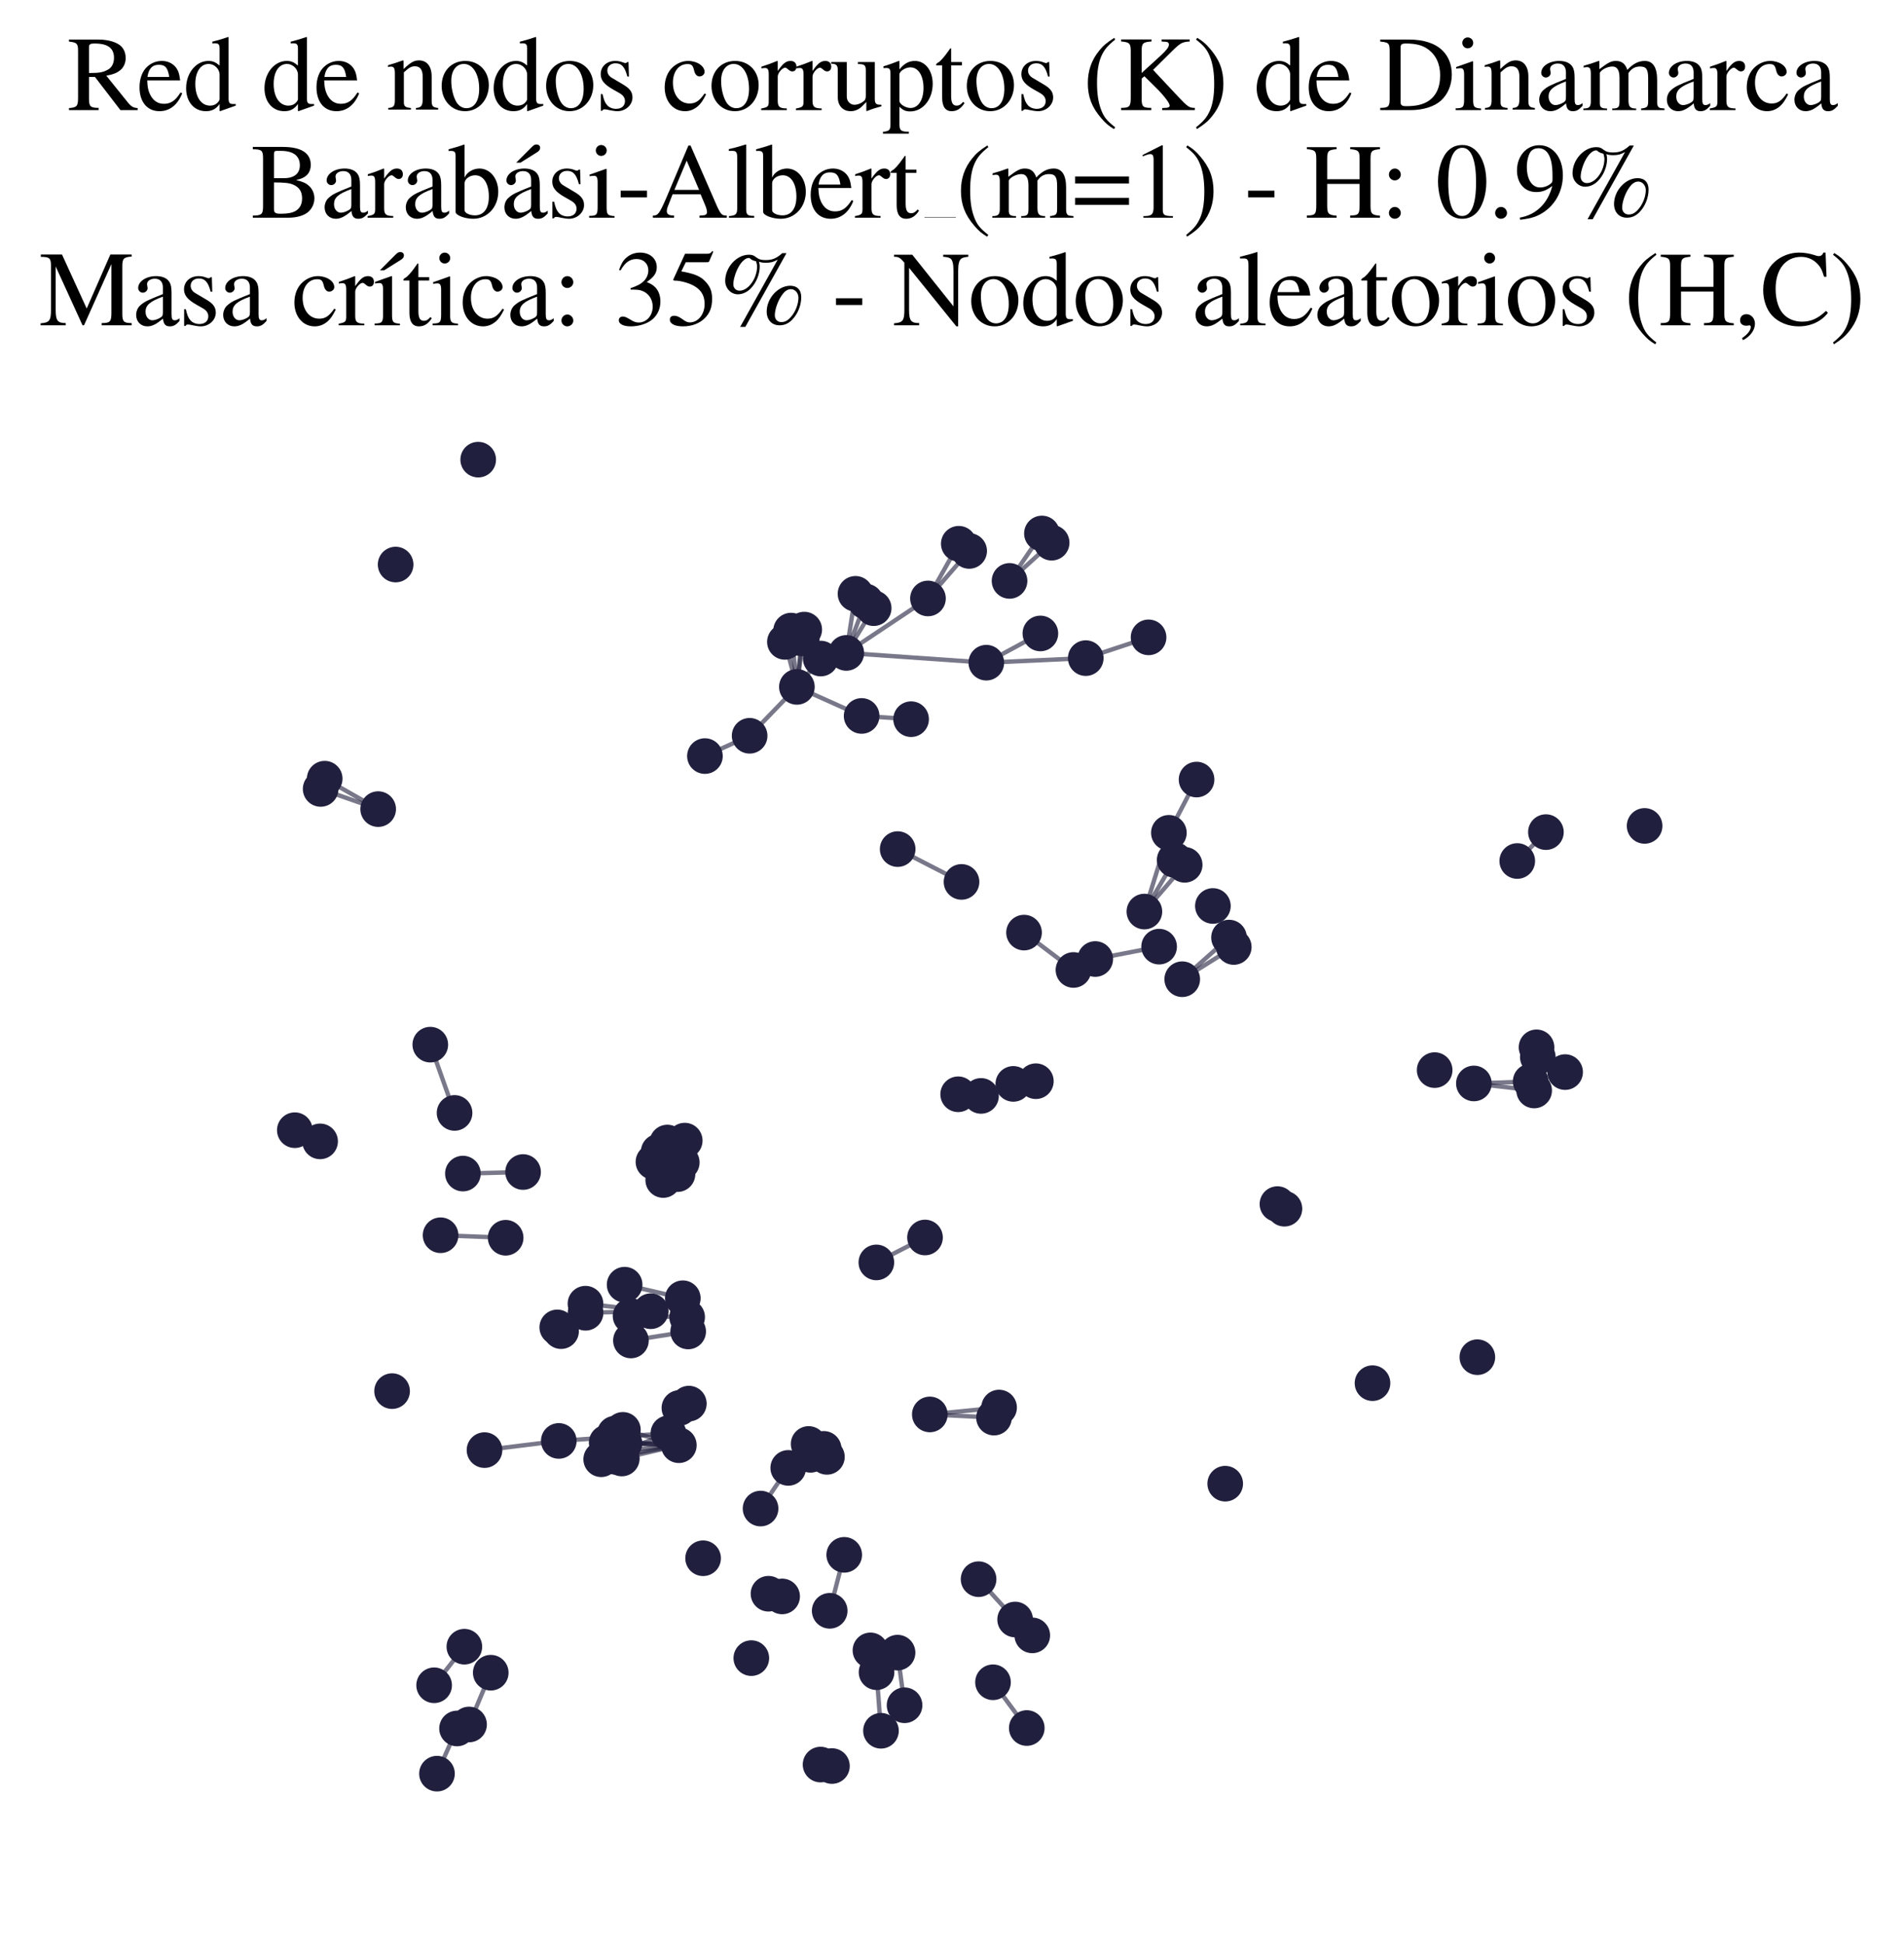 <?xml version="1.0" encoding="utf-8" standalone="no"?>
<!DOCTYPE svg PUBLIC "-//W3C//DTD SVG 1.1//EN"
  "http://www.w3.org/Graphics/SVG/1.1/DTD/svg11.dtd">
<svg xmlns:xlink="http://www.w3.org/1999/xlink" width="174.312pt" height="177.988pt" viewBox="0 0 174.312 177.988" xmlns="http://www.w3.org/2000/svg" version="1.1">
 <defs>
  <style type="text/css">*{stroke-linejoin: round; stroke-linecap: butt}</style>
 </defs>
 <g id="figure_1">
  <g id="patch_1">
   <path d="M 0 177.988 
L 174.312 177.988 
L 174.312 -0 
L 0 -0 
z
" style="fill: #ffffff"/>
  </g>
  <g id="axes_1">
   <g id="LineCollection_1">
    <path d="M 140.453 99.853 
L 134.934 99.209 
" clip-path="url(#p99749896ee)" style="fill: none; stroke: #201f3d; stroke-opacity: 0.6; stroke-width: 0.4"/>
    <path d="M 82.171 151.328 
L 82.813 156.147 
" clip-path="url(#p99749896ee)" style="fill: none; stroke: #201f3d; stroke-opacity: 0.6; stroke-width: 0.4"/>
    <path d="M 72.424 57.742 
L 72.956 62.897 
" clip-path="url(#p99749896ee)" style="fill: none; stroke: #201f3d; stroke-opacity: 0.6; stroke-width: 0.4"/>
    <path d="M 91.467 128.885 
L 85.125 129.516 
" clip-path="url(#p99749896ee)" style="fill: none; stroke: #201f3d; stroke-opacity: 0.6; stroke-width: 0.4"/>
    <path d="M 57.762 122.745 
L 63.002 121.919 
" clip-path="url(#p99749896ee)" style="fill: none; stroke: #201f3d; stroke-opacity: 0.6; stroke-width: 0.4"/>
    <path d="M 92.424 53.192 
L 96.279 49.694 
" clip-path="url(#p99749896ee)" style="fill: none; stroke: #201f3d; stroke-opacity: 0.6; stroke-width: 0.4"/>
    <path d="M 92.424 53.192 
L 95.389 48.849 
" clip-path="url(#p99749896ee)" style="fill: none; stroke: #201f3d; stroke-opacity: 0.6; stroke-width: 0.4"/>
    <path d="M 55.041 133.62 
L 61.192 131.241 
" clip-path="url(#p99749896ee)" style="fill: none; stroke: #201f3d; stroke-opacity: 0.6; stroke-width: 0.4"/>
    <path d="M 90.91 154.042 
L 94.002 158.232 
" clip-path="url(#p99749896ee)" style="fill: none; stroke: #201f3d; stroke-opacity: 0.6; stroke-width: 0.4"/>
    <path d="M 79.258 55.082 
L 77.478 59.787 
" clip-path="url(#p99749896ee)" style="fill: none; stroke: #201f3d; stroke-opacity: 0.6; stroke-width: 0.4"/>
    <path d="M 80.653 158.482 
L 80.249 153.12 
" clip-path="url(#p99749896ee)" style="fill: none; stroke: #201f3d; stroke-opacity: 0.6; stroke-width: 0.4"/>
    <path d="M 39.745 154.317 
L 42.512 150.784 
" clip-path="url(#p99749896ee)" style="fill: none; stroke: #201f3d; stroke-opacity: 0.6; stroke-width: 0.4"/>
    <path d="M 104.769 83.47 
L 107.012 76.259 
" clip-path="url(#p99749896ee)" style="fill: none; stroke: #201f3d; stroke-opacity: 0.6; stroke-width: 0.4"/>
    <path d="M 104.769 83.47 
L 107.542 78.743 
" clip-path="url(#p99749896ee)" style="fill: none; stroke: #201f3d; stroke-opacity: 0.6; stroke-width: 0.4"/>
    <path d="M 104.769 83.47 
L 108.457 79.19 
" clip-path="url(#p99749896ee)" style="fill: none; stroke: #201f3d; stroke-opacity: 0.6; stroke-width: 0.4"/>
    <path d="M 47.887 107.32 
L 42.379 107.461 
" clip-path="url(#p99749896ee)" style="fill: none; stroke: #201f3d; stroke-opacity: 0.6; stroke-width: 0.4"/>
    <path d="M 62.149 132.335 
L 56.927 133.551 
" clip-path="url(#p99749896ee)" style="fill: none; stroke: #201f3d; stroke-opacity: 0.6; stroke-width: 0.4"/>
    <path d="M 62.149 132.335 
L 55.543 132.091 
" clip-path="url(#p99749896ee)" style="fill: none; stroke: #201f3d; stroke-opacity: 0.6; stroke-width: 0.4"/>
    <path d="M 62.149 132.335 
L 57.169 132.154 
" clip-path="url(#p99749896ee)" style="fill: none; stroke: #201f3d; stroke-opacity: 0.6; stroke-width: 0.4"/>
    <path d="M 62.149 132.335 
L 57.026 130.929 
" clip-path="url(#p99749896ee)" style="fill: none; stroke: #201f3d; stroke-opacity: 0.6; stroke-width: 0.4"/>
    <path d="M 62.149 132.335 
L 56.345 133.398 
" clip-path="url(#p99749896ee)" style="fill: none; stroke: #201f3d; stroke-opacity: 0.6; stroke-width: 0.4"/>
    <path d="M 62.149 132.335 
L 56.332 131.992 
" clip-path="url(#p99749896ee)" style="fill: none; stroke: #201f3d; stroke-opacity: 0.6; stroke-width: 0.4"/>
    <path d="M 62.149 132.335 
L 55.876 132.954 
" clip-path="url(#p99749896ee)" style="fill: none; stroke: #201f3d; stroke-opacity: 0.6; stroke-width: 0.4"/>
    <path d="M 72.956 62.897 
L 73.628 57.65 
" clip-path="url(#p99749896ee)" style="fill: none; stroke: #201f3d; stroke-opacity: 0.6; stroke-width: 0.4"/>
    <path d="M 72.956 62.897 
L 73.401 58.456 
" clip-path="url(#p99749896ee)" style="fill: none; stroke: #201f3d; stroke-opacity: 0.6; stroke-width: 0.4"/>
    <path d="M 72.956 62.897 
L 71.859 58.777 
" clip-path="url(#p99749896ee)" style="fill: none; stroke: #201f3d; stroke-opacity: 0.6; stroke-width: 0.4"/>
    <path d="M 72.956 62.897 
L 68.629 67.374 
" clip-path="url(#p99749896ee)" style="fill: none; stroke: #201f3d; stroke-opacity: 0.6; stroke-width: 0.4"/>
    <path d="M 72.956 62.897 
L 78.883 65.557 
" clip-path="url(#p99749896ee)" style="fill: none; stroke: #201f3d; stroke-opacity: 0.6; stroke-width: 0.4"/>
    <path d="M 72.956 62.897 
L 75.138 60.302 
" clip-path="url(#p99749896ee)" style="fill: none; stroke: #201f3d; stroke-opacity: 0.6; stroke-width: 0.4"/>
    <path d="M 78.322 54.375 
L 77.478 59.787 
" clip-path="url(#p99749896ee)" style="fill: none; stroke: #201f3d; stroke-opacity: 0.6; stroke-width: 0.4"/>
    <path d="M 94.833 99.004 
L 92.769 99.25 
" clip-path="url(#p99749896ee)" style="fill: none; stroke: #201f3d; stroke-opacity: 0.6; stroke-width: 0.4"/>
    <path d="M 80.231 115.597 
L 84.685 113.314 
" clip-path="url(#p99749896ee)" style="fill: none; stroke: #201f3d; stroke-opacity: 0.6; stroke-width: 0.4"/>
    <path d="M 77.289 142.373 
L 75.96 147.498 
" clip-path="url(#p99749896ee)" style="fill: none; stroke: #201f3d; stroke-opacity: 0.6; stroke-width: 0.4"/>
    <path d="M 82.183 77.749 
L 88.028 80.755 
" clip-path="url(#p99749896ee)" style="fill: none; stroke: #201f3d; stroke-opacity: 0.6; stroke-width: 0.4"/>
    <path d="M 57.185 117.635 
L 62.512 118.878 
" clip-path="url(#p99749896ee)" style="fill: none; stroke: #201f3d; stroke-opacity: 0.6; stroke-width: 0.4"/>
    <path d="M 40.336 113.109 
L 46.293 113.338 
" clip-path="url(#p99749896ee)" style="fill: none; stroke: #201f3d; stroke-opacity: 0.6; stroke-width: 0.4"/>
    <path d="M 77.478 59.787 
L 84.956 54.799 
" clip-path="url(#p99749896ee)" style="fill: none; stroke: #201f3d; stroke-opacity: 0.6; stroke-width: 0.4"/>
    <path d="M 77.478 59.787 
L 90.297 60.68 
" clip-path="url(#p99749896ee)" style="fill: none; stroke: #201f3d; stroke-opacity: 0.6; stroke-width: 0.4"/>
    <path d="M 77.478 59.787 
L 79.986 55.688 
" clip-path="url(#p99749896ee)" style="fill: none; stroke: #201f3d; stroke-opacity: 0.6; stroke-width: 0.4"/>
    <path d="M 107.012 76.259 
L 109.546 71.382 
" clip-path="url(#p99749896ee)" style="fill: none; stroke: #201f3d; stroke-opacity: 0.6; stroke-width: 0.4"/>
    <path d="M 69.63 138.135 
L 72.164 134.412 
" clip-path="url(#p99749896ee)" style="fill: none; stroke: #201f3d; stroke-opacity: 0.6; stroke-width: 0.4"/>
    <path d="M 92.936 148.295 
L 89.59 144.602 
" clip-path="url(#p99749896ee)" style="fill: none; stroke: #201f3d; stroke-opacity: 0.6; stroke-width: 0.4"/>
    <path d="M 34.622 74.088 
L 29.727 71.302 
" clip-path="url(#p99749896ee)" style="fill: none; stroke: #201f3d; stroke-opacity: 0.6; stroke-width: 0.4"/>
    <path d="M 34.622 74.088 
L 29.356 72.241 
" clip-path="url(#p99749896ee)" style="fill: none; stroke: #201f3d; stroke-opacity: 0.6; stroke-width: 0.4"/>
    <path d="M 98.276 88.817 
L 93.751 85.395 
" clip-path="url(#p99749896ee)" style="fill: none; stroke: #201f3d; stroke-opacity: 0.6; stroke-width: 0.4"/>
    <path d="M 84.956 54.799 
L 87.777 49.79 
" clip-path="url(#p99749896ee)" style="fill: none; stroke: #201f3d; stroke-opacity: 0.6; stroke-width: 0.4"/>
    <path d="M 84.956 54.799 
L 88.727 50.448 
" clip-path="url(#p99749896ee)" style="fill: none; stroke: #201f3d; stroke-opacity: 0.6; stroke-width: 0.4"/>
    <path d="M 99.402 60.263 
L 90.297 60.68 
" clip-path="url(#p99749896ee)" style="fill: none; stroke: #201f3d; stroke-opacity: 0.6; stroke-width: 0.4"/>
    <path d="M 99.402 60.263 
L 105.152 58.361 
" clip-path="url(#p99749896ee)" style="fill: none; stroke: #201f3d; stroke-opacity: 0.6; stroke-width: 0.4"/>
    <path d="M 41.843 158.271 
L 40.006 162.41 
" clip-path="url(#p99749896ee)" style="fill: none; stroke: #201f3d; stroke-opacity: 0.6; stroke-width: 0.4"/>
    <path d="M 59.577 120.065 
L 53.601 119.376 
" clip-path="url(#p99749896ee)" style="fill: none; stroke: #201f3d; stroke-opacity: 0.6; stroke-width: 0.4"/>
    <path d="M 59.577 120.065 
L 53.608 120.208 
" clip-path="url(#p99749896ee)" style="fill: none; stroke: #201f3d; stroke-opacity: 0.6; stroke-width: 0.4"/>
    <path d="M 61.192 131.241 
L 51.157 131.942 
" clip-path="url(#p99749896ee)" style="fill: none; stroke: #201f3d; stroke-opacity: 0.6; stroke-width: 0.4"/>
    <path d="M 85.125 129.516 
L 91.002 129.807 
" clip-path="url(#p99749896ee)" style="fill: none; stroke: #201f3d; stroke-opacity: 0.6; stroke-width: 0.4"/>
    <path d="M 57.729 120.498 
L 62.909 120.608 
" clip-path="url(#p99749896ee)" style="fill: none; stroke: #201f3d; stroke-opacity: 0.6; stroke-width: 0.4"/>
    <path d="M 42.942 157.907 
L 44.929 153.166 
" clip-path="url(#p99749896ee)" style="fill: none; stroke: #201f3d; stroke-opacity: 0.6; stroke-width: 0.4"/>
    <path d="M 100.271 87.815 
L 106.118 86.682 
" clip-path="url(#p99749896ee)" style="fill: none; stroke: #201f3d; stroke-opacity: 0.6; stroke-width: 0.4"/>
    <path d="M 134.934 99.209 
L 140.134 99.027 
" clip-path="url(#p99749896ee)" style="fill: none; stroke: #201f3d; stroke-opacity: 0.6; stroke-width: 0.4"/>
    <path d="M 138.906 78.841 
L 141.529 76.195 
" clip-path="url(#p99749896ee)" style="fill: none; stroke: #201f3d; stroke-opacity: 0.6; stroke-width: 0.4"/>
    <path d="M 78.883 65.557 
L 83.412 65.854 
" clip-path="url(#p99749896ee)" style="fill: none; stroke: #201f3d; stroke-opacity: 0.6; stroke-width: 0.4"/>
    <path d="M 112.517 85.851 
L 108.234 89.665 
" clip-path="url(#p99749896ee)" style="fill: none; stroke: #201f3d; stroke-opacity: 0.6; stroke-width: 0.4"/>
    <path d="M 95.247 58.003 
L 90.297 60.68 
" clip-path="url(#p99749896ee)" style="fill: none; stroke: #201f3d; stroke-opacity: 0.6; stroke-width: 0.4"/>
    <path d="M 44.357 132.783 
L 51.157 131.942 
" clip-path="url(#p99749896ee)" style="fill: none; stroke: #201f3d; stroke-opacity: 0.6; stroke-width: 0.4"/>
    <path d="M 41.615 101.908 
L 39.394 95.656 
" clip-path="url(#p99749896ee)" style="fill: none; stroke: #201f3d; stroke-opacity: 0.6; stroke-width: 0.4"/>
    <path d="M 112.952 86.714 
L 108.234 89.665 
" clip-path="url(#p99749896ee)" style="fill: none; stroke: #201f3d; stroke-opacity: 0.6; stroke-width: 0.4"/>
    <path d="M 64.537 69.232 
L 68.629 67.374 
" clip-path="url(#p99749896ee)" style="fill: none; stroke: #201f3d; stroke-opacity: 0.6; stroke-width: 0.4"/>
   </g>
   <g id="PathCollection_1">
    <defs>
     <path id="m55dd5d746d" d="M 0 1.581 
C 0.419 1.581 0.822 1.415 1.118 1.118 
C 1.415 0.822 1.581 0.419 1.581 0 
C 1.581 -0.419 1.415 -0.822 1.118 -1.118 
C 0.822 -1.415 0.419 -1.581 0 -1.581 
C -0.419 -1.581 -0.822 -1.415 -1.118 -1.118 
C -1.415 -0.822 -1.581 -0.419 -1.581 0 
C -1.581 0.419 -1.415 0.822 -1.118 1.118 
C -0.822 1.415 -0.419 1.581 0 1.581 
z
" style="stroke: #201f3d; stroke-width: 0.1"/>
    </defs>
    <g clip-path="url(#p99749896ee)">
     <use xlink:href="#m55dd5d746d" x="92.936" y="148.295" style="fill: #201f3d; stroke: #201f3d; stroke-width: 0.1"/>
     <use xlink:href="#m55dd5d746d" x="74.031" y="132.221" style="fill: #201f3d; stroke: #201f3d; stroke-width: 0.1"/>
     <use xlink:href="#m55dd5d746d" x="59.577" y="120.065" style="fill: #201f3d; stroke: #201f3d; stroke-width: 0.1"/>
     <use xlink:href="#m55dd5d746d" x="76.165" y="161.712" style="fill: #201f3d; stroke: #201f3d; stroke-width: 0.1"/>
     <use xlink:href="#m55dd5d746d" x="64.537" y="69.232" style="fill: #201f3d; stroke: #201f3d; stroke-width: 0.1"/>
     <use xlink:href="#m55dd5d746d" x="95.389" y="48.849" style="fill: #201f3d; stroke: #201f3d; stroke-width: 0.1"/>
     <use xlink:href="#m55dd5d746d" x="75.411" y="132.669" style="fill: #201f3d; stroke: #201f3d; stroke-width: 0.1"/>
     <use xlink:href="#m55dd5d746d" x="79.986" y="55.688" style="fill: #201f3d; stroke: #201f3d; stroke-width: 0.1"/>
     <use xlink:href="#m55dd5d746d" x="62.512" y="118.878" style="fill: #201f3d; stroke: #201f3d; stroke-width: 0.1"/>
     <use xlink:href="#m55dd5d746d" x="62.418" y="106.443" style="fill: #201f3d; stroke: #201f3d; stroke-width: 0.1"/>
     <use xlink:href="#m55dd5d746d" x="93.751" y="85.395" style="fill: #201f3d; stroke: #201f3d; stroke-width: 0.1"/>
     <use xlink:href="#m55dd5d746d" x="138.906" y="78.841" style="fill: #201f3d; stroke: #201f3d; stroke-width: 0.1"/>
     <use xlink:href="#m55dd5d746d" x="88.727" y="50.448" style="fill: #201f3d; stroke: #201f3d; stroke-width: 0.1"/>
     <use xlink:href="#m55dd5d746d" x="56.345" y="133.398" style="fill: #201f3d; stroke: #201f3d; stroke-width: 0.1"/>
     <use xlink:href="#m55dd5d746d" x="57.026" y="130.929" style="fill: #201f3d; stroke: #201f3d; stroke-width: 0.1"/>
     <use xlink:href="#m55dd5d746d" x="117.59" y="110.678" style="fill: #201f3d; stroke: #201f3d; stroke-width: 0.1"/>
     <use xlink:href="#m55dd5d746d" x="68.784" y="151.83" style="fill: #201f3d; stroke: #201f3d; stroke-width: 0.1"/>
     <use xlink:href="#m55dd5d746d" x="57.762" y="122.745" style="fill: #201f3d; stroke: #201f3d; stroke-width: 0.1"/>
     <use xlink:href="#m55dd5d746d" x="83.412" y="65.854" style="fill: #201f3d; stroke: #201f3d; stroke-width: 0.1"/>
     <use xlink:href="#m55dd5d746d" x="108.234" y="89.665" style="fill: #201f3d; stroke: #201f3d; stroke-width: 0.1"/>
     <use xlink:href="#m55dd5d746d" x="109.546" y="71.382" style="fill: #201f3d; stroke: #201f3d; stroke-width: 0.1"/>
     <use xlink:href="#m55dd5d746d" x="59.824" y="106.39" style="fill: #201f3d; stroke: #201f3d; stroke-width: 0.1"/>
     <use xlink:href="#m55dd5d746d" x="35.896" y="127.382" style="fill: #201f3d; stroke: #201f3d; stroke-width: 0.1"/>
     <use xlink:href="#m55dd5d746d" x="40.006" y="162.41" style="fill: #201f3d; stroke: #201f3d; stroke-width: 0.1"/>
     <use xlink:href="#m55dd5d746d" x="75.138" y="60.302" style="fill: #201f3d; stroke: #201f3d; stroke-width: 0.1"/>
     <use xlink:href="#m55dd5d746d" x="46.293" y="113.338" style="fill: #201f3d; stroke: #201f3d; stroke-width: 0.1"/>
     <use xlink:href="#m55dd5d746d" x="104.769" y="83.47" style="fill: #201f3d; stroke: #201f3d; stroke-width: 0.1"/>
     <use xlink:href="#m55dd5d746d" x="75.96" y="147.498" style="fill: #201f3d; stroke: #201f3d; stroke-width: 0.1"/>
     <use xlink:href="#m55dd5d746d" x="61.095" y="104.619" style="fill: #201f3d; stroke: #201f3d; stroke-width: 0.1"/>
     <use xlink:href="#m55dd5d746d" x="56.294" y="131.276" style="fill: #201f3d; stroke: #201f3d; stroke-width: 0.1"/>
     <use xlink:href="#m55dd5d746d" x="36.22" y="51.694" style="fill: #201f3d; stroke: #201f3d; stroke-width: 0.1"/>
     <use xlink:href="#m55dd5d746d" x="26.991" y="103.489" style="fill: #201f3d; stroke: #201f3d; stroke-width: 0.1"/>
     <use xlink:href="#m55dd5d746d" x="82.171" y="151.328" style="fill: #201f3d; stroke: #201f3d; stroke-width: 0.1"/>
     <use xlink:href="#m55dd5d746d" x="55.041" y="133.62" style="fill: #201f3d; stroke: #201f3d; stroke-width: 0.1"/>
     <use xlink:href="#m55dd5d746d" x="90.91" y="154.042" style="fill: #201f3d; stroke: #201f3d; stroke-width: 0.1"/>
     <use xlink:href="#m55dd5d746d" x="134.934" y="99.209" style="fill: #201f3d; stroke: #201f3d; stroke-width: 0.1"/>
     <use xlink:href="#m55dd5d746d" x="62.165" y="105.29" style="fill: #201f3d; stroke: #201f3d; stroke-width: 0.1"/>
     <use xlink:href="#m55dd5d746d" x="55.876" y="132.954" style="fill: #201f3d; stroke: #201f3d; stroke-width: 0.1"/>
     <use xlink:href="#m55dd5d746d" x="42.512" y="150.784" style="fill: #201f3d; stroke: #201f3d; stroke-width: 0.1"/>
     <use xlink:href="#m55dd5d746d" x="44.929" y="153.166" style="fill: #201f3d; stroke: #201f3d; stroke-width: 0.1"/>
     <use xlink:href="#m55dd5d746d" x="39.394" y="95.656" style="fill: #201f3d; stroke: #201f3d; stroke-width: 0.1"/>
     <use xlink:href="#m55dd5d746d" x="68.629" y="67.374" style="fill: #201f3d; stroke: #201f3d; stroke-width: 0.1"/>
     <use xlink:href="#m55dd5d746d" x="55.543" y="132.091" style="fill: #201f3d; stroke: #201f3d; stroke-width: 0.1"/>
     <use xlink:href="#m55dd5d746d" x="63.002" y="121.919" style="fill: #201f3d; stroke: #201f3d; stroke-width: 0.1"/>
     <use xlink:href="#m55dd5d746d" x="111.041" y="82.958" style="fill: #201f3d; stroke: #201f3d; stroke-width: 0.1"/>
     <use xlink:href="#m55dd5d746d" x="82.813" y="156.147" style="fill: #201f3d; stroke: #201f3d; stroke-width: 0.1"/>
     <use xlink:href="#m55dd5d746d" x="41.843" y="158.271" style="fill: #201f3d; stroke: #201f3d; stroke-width: 0.1"/>
     <use xlink:href="#m55dd5d746d" x="47.887" y="107.32" style="fill: #201f3d; stroke: #201f3d; stroke-width: 0.1"/>
     <use xlink:href="#m55dd5d746d" x="73.628" y="57.65" style="fill: #201f3d; stroke: #201f3d; stroke-width: 0.1"/>
     <use xlink:href="#m55dd5d746d" x="140.134" y="99.027" style="fill: #201f3d; stroke: #201f3d; stroke-width: 0.1"/>
     <use xlink:href="#m55dd5d746d" x="53.601" y="119.376" style="fill: #201f3d; stroke: #201f3d; stroke-width: 0.1"/>
     <use xlink:href="#m55dd5d746d" x="79.258" y="55.082" style="fill: #201f3d; stroke: #201f3d; stroke-width: 0.1"/>
     <use xlink:href="#m55dd5d746d" x="92.769" y="99.25" style="fill: #201f3d; stroke: #201f3d; stroke-width: 0.1"/>
     <use xlink:href="#m55dd5d746d" x="72.424" y="57.742" style="fill: #201f3d; stroke: #201f3d; stroke-width: 0.1"/>
     <use xlink:href="#m55dd5d746d" x="42.942" y="157.907" style="fill: #201f3d; stroke: #201f3d; stroke-width: 0.1"/>
     <use xlink:href="#m55dd5d746d" x="80.249" y="153.12" style="fill: #201f3d; stroke: #201f3d; stroke-width: 0.1"/>
     <use xlink:href="#m55dd5d746d" x="73.401" y="58.456" style="fill: #201f3d; stroke: #201f3d; stroke-width: 0.1"/>
     <use xlink:href="#m55dd5d746d" x="107.542" y="78.743" style="fill: #201f3d; stroke: #201f3d; stroke-width: 0.1"/>
     <use xlink:href="#m55dd5d746d" x="44.357" y="132.783" style="fill: #201f3d; stroke: #201f3d; stroke-width: 0.1"/>
     <use xlink:href="#m55dd5d746d" x="51.157" y="131.942" style="fill: #201f3d; stroke: #201f3d; stroke-width: 0.1"/>
     <use xlink:href="#m55dd5d746d" x="78.883" y="65.557" style="fill: #201f3d; stroke: #201f3d; stroke-width: 0.1"/>
     <use xlink:href="#m55dd5d746d" x="53.608" y="120.208" style="fill: #201f3d; stroke: #201f3d; stroke-width: 0.1"/>
     <use xlink:href="#m55dd5d746d" x="140.453" y="99.853" style="fill: #201f3d; stroke: #201f3d; stroke-width: 0.1"/>
     <use xlink:href="#m55dd5d746d" x="57.185" y="117.635" style="fill: #201f3d; stroke: #201f3d; stroke-width: 0.1"/>
     <use xlink:href="#m55dd5d746d" x="91.467" y="128.885" style="fill: #201f3d; stroke: #201f3d; stroke-width: 0.1"/>
     <use xlink:href="#m55dd5d746d" x="87.777" y="49.79" style="fill: #201f3d; stroke: #201f3d; stroke-width: 0.1"/>
     <use xlink:href="#m55dd5d746d" x="143.287" y="98.169" style="fill: #201f3d; stroke: #201f3d; stroke-width: 0.1"/>
     <use xlink:href="#m55dd5d746d" x="100.271" y="87.815" style="fill: #201f3d; stroke: #201f3d; stroke-width: 0.1"/>
     <use xlink:href="#m55dd5d746d" x="41.615" y="101.908" style="fill: #201f3d; stroke: #201f3d; stroke-width: 0.1"/>
     <use xlink:href="#m55dd5d746d" x="82.183" y="77.749" style="fill: #201f3d; stroke: #201f3d; stroke-width: 0.1"/>
     <use xlink:href="#m55dd5d746d" x="75.705" y="133.401" style="fill: #201f3d; stroke: #201f3d; stroke-width: 0.1"/>
     <use xlink:href="#m55dd5d746d" x="61.192" y="131.241" style="fill: #201f3d; stroke: #201f3d; stroke-width: 0.1"/>
     <use xlink:href="#m55dd5d746d" x="77.478" y="59.787" style="fill: #201f3d; stroke: #201f3d; stroke-width: 0.1"/>
     <use xlink:href="#m55dd5d746d" x="29.306" y="104.513" style="fill: #201f3d; stroke: #201f3d; stroke-width: 0.1"/>
     <use xlink:href="#m55dd5d746d" x="61.354" y="105.948" style="fill: #201f3d; stroke: #201f3d; stroke-width: 0.1"/>
     <use xlink:href="#m55dd5d746d" x="75.124" y="161.577" style="fill: #201f3d; stroke: #201f3d; stroke-width: 0.1"/>
     <use xlink:href="#m55dd5d746d" x="60.649" y="107.078" style="fill: #201f3d; stroke: #201f3d; stroke-width: 0.1"/>
     <use xlink:href="#m55dd5d746d" x="84.685" y="113.314" style="fill: #201f3d; stroke: #201f3d; stroke-width: 0.1"/>
     <use xlink:href="#m55dd5d746d" x="141.529" y="76.195" style="fill: #201f3d; stroke: #201f3d; stroke-width: 0.1"/>
     <use xlink:href="#m55dd5d746d" x="39.745" y="154.317" style="fill: #201f3d; stroke: #201f3d; stroke-width: 0.1"/>
     <use xlink:href="#m55dd5d746d" x="77.289" y="142.373" style="fill: #201f3d; stroke: #201f3d; stroke-width: 0.1"/>
     <use xlink:href="#m55dd5d746d" x="140.67" y="95.901" style="fill: #201f3d; stroke: #201f3d; stroke-width: 0.1"/>
     <use xlink:href="#m55dd5d746d" x="108.457" y="79.19" style="fill: #201f3d; stroke: #201f3d; stroke-width: 0.1"/>
     <use xlink:href="#m55dd5d746d" x="60.718" y="108.051" style="fill: #201f3d; stroke: #201f3d; stroke-width: 0.1"/>
     <use xlink:href="#m55dd5d746d" x="112.517" y="85.851" style="fill: #201f3d; stroke: #201f3d; stroke-width: 0.1"/>
     <use xlink:href="#m55dd5d746d" x="51.018" y="121.546" style="fill: #201f3d; stroke: #201f3d; stroke-width: 0.1"/>
     <use xlink:href="#m55dd5d746d" x="105.152" y="58.361" style="fill: #201f3d; stroke: #201f3d; stroke-width: 0.1"/>
     <use xlink:href="#m55dd5d746d" x="116.952" y="110.257" style="fill: #201f3d; stroke: #201f3d; stroke-width: 0.1"/>
     <use xlink:href="#m55dd5d746d" x="57.729" y="120.498" style="fill: #201f3d; stroke: #201f3d; stroke-width: 0.1"/>
     <use xlink:href="#m55dd5d746d" x="62.688" y="104.444" style="fill: #201f3d; stroke: #201f3d; stroke-width: 0.1"/>
     <use xlink:href="#m55dd5d746d" x="87.721" y="100.2" style="fill: #201f3d; stroke: #201f3d; stroke-width: 0.1"/>
     <use xlink:href="#m55dd5d746d" x="56.927" y="133.551" style="fill: #201f3d; stroke: #201f3d; stroke-width: 0.1"/>
     <use xlink:href="#m55dd5d746d" x="71.604" y="146.18" style="fill: #201f3d; stroke: #201f3d; stroke-width: 0.1"/>
     <use xlink:href="#m55dd5d746d" x="51.366" y="121.89" style="fill: #201f3d; stroke: #201f3d; stroke-width: 0.1"/>
     <use xlink:href="#m55dd5d746d" x="125.654" y="126.653" style="fill: #201f3d; stroke: #201f3d; stroke-width: 0.1"/>
     <use xlink:href="#m55dd5d746d" x="34.622" y="74.088" style="fill: #201f3d; stroke: #201f3d; stroke-width: 0.1"/>
     <use xlink:href="#m55dd5d746d" x="79.691" y="151.121" style="fill: #201f3d; stroke: #201f3d; stroke-width: 0.1"/>
     <use xlink:href="#m55dd5d746d" x="29.727" y="71.302" style="fill: #201f3d; stroke: #201f3d; stroke-width: 0.1"/>
     <use xlink:href="#m55dd5d746d" x="60.303" y="105.457" style="fill: #201f3d; stroke: #201f3d; stroke-width: 0.1"/>
     <use xlink:href="#m55dd5d746d" x="84.956" y="54.799" style="fill: #201f3d; stroke: #201f3d; stroke-width: 0.1"/>
     <use xlink:href="#m55dd5d746d" x="107.012" y="76.259" style="fill: #201f3d; stroke: #201f3d; stroke-width: 0.1"/>
     <use xlink:href="#m55dd5d746d" x="80.653" y="158.482" style="fill: #201f3d; stroke: #201f3d; stroke-width: 0.1"/>
     <use xlink:href="#m55dd5d746d" x="92.424" y="53.192" style="fill: #201f3d; stroke: #201f3d; stroke-width: 0.1"/>
     <use xlink:href="#m55dd5d746d" x="71.859" y="58.777" style="fill: #201f3d; stroke: #201f3d; stroke-width: 0.1"/>
     <use xlink:href="#m55dd5d746d" x="62.201" y="128.923" style="fill: #201f3d; stroke: #201f3d; stroke-width: 0.1"/>
     <use xlink:href="#m55dd5d746d" x="42.379" y="107.461" style="fill: #201f3d; stroke: #201f3d; stroke-width: 0.1"/>
     <use xlink:href="#m55dd5d746d" x="29.356" y="72.241" style="fill: #201f3d; stroke: #201f3d; stroke-width: 0.1"/>
     <use xlink:href="#m55dd5d746d" x="94.506" y="149.747" style="fill: #201f3d; stroke: #201f3d; stroke-width: 0.1"/>
     <use xlink:href="#m55dd5d746d" x="89.813" y="100.35" style="fill: #201f3d; stroke: #201f3d; stroke-width: 0.1"/>
     <use xlink:href="#m55dd5d746d" x="62.024" y="107.511" style="fill: #201f3d; stroke: #201f3d; stroke-width: 0.1"/>
     <use xlink:href="#m55dd5d746d" x="85.125" y="129.516" style="fill: #201f3d; stroke: #201f3d; stroke-width: 0.1"/>
     <use xlink:href="#m55dd5d746d" x="98.276" y="88.817" style="fill: #201f3d; stroke: #201f3d; stroke-width: 0.1"/>
     <use xlink:href="#m55dd5d746d" x="99.402" y="60.263" style="fill: #201f3d; stroke: #201f3d; stroke-width: 0.1"/>
     <use xlink:href="#m55dd5d746d" x="62.909" y="120.608" style="fill: #201f3d; stroke: #201f3d; stroke-width: 0.1"/>
     <use xlink:href="#m55dd5d746d" x="96.279" y="49.694" style="fill: #201f3d; stroke: #201f3d; stroke-width: 0.1"/>
     <use xlink:href="#m55dd5d746d" x="89.59" y="144.602" style="fill: #201f3d; stroke: #201f3d; stroke-width: 0.1"/>
     <use xlink:href="#m55dd5d746d" x="40.336" y="113.109" style="fill: #201f3d; stroke: #201f3d; stroke-width: 0.1"/>
     <use xlink:href="#m55dd5d746d" x="69.63" y="138.135" style="fill: #201f3d; stroke: #201f3d; stroke-width: 0.1"/>
     <use xlink:href="#m55dd5d746d" x="80.231" y="115.597" style="fill: #201f3d; stroke: #201f3d; stroke-width: 0.1"/>
     <use xlink:href="#m55dd5d746d" x="62.149" y="132.335" style="fill: #201f3d; stroke: #201f3d; stroke-width: 0.1"/>
     <use xlink:href="#m55dd5d746d" x="140.787" y="96.787" style="fill: #201f3d; stroke: #201f3d; stroke-width: 0.1"/>
     <use xlink:href="#m55dd5d746d" x="78.322" y="54.375" style="fill: #201f3d; stroke: #201f3d; stroke-width: 0.1"/>
     <use xlink:href="#m55dd5d746d" x="106.118" y="86.682" style="fill: #201f3d; stroke: #201f3d; stroke-width: 0.1"/>
     <use xlink:href="#m55dd5d746d" x="112.168" y="135.857" style="fill: #201f3d; stroke: #201f3d; stroke-width: 0.1"/>
     <use xlink:href="#m55dd5d746d" x="43.78" y="42.088" style="fill: #201f3d; stroke: #201f3d; stroke-width: 0.1"/>
     <use xlink:href="#m55dd5d746d" x="72.164" y="134.412" style="fill: #201f3d; stroke: #201f3d; stroke-width: 0.1"/>
     <use xlink:href="#m55dd5d746d" x="112.952" y="86.714" style="fill: #201f3d; stroke: #201f3d; stroke-width: 0.1"/>
     <use xlink:href="#m55dd5d746d" x="94.002" y="158.232" style="fill: #201f3d; stroke: #201f3d; stroke-width: 0.1"/>
     <use xlink:href="#m55dd5d746d" x="72.956" y="62.897" style="fill: #201f3d; stroke: #201f3d; stroke-width: 0.1"/>
     <use xlink:href="#m55dd5d746d" x="74.201" y="133.214" style="fill: #201f3d; stroke: #201f3d; stroke-width: 0.1"/>
     <use xlink:href="#m55dd5d746d" x="150.565" y="75.627" style="fill: #201f3d; stroke: #201f3d; stroke-width: 0.1"/>
     <use xlink:href="#m55dd5d746d" x="63.064" y="128.525" style="fill: #201f3d; stroke: #201f3d; stroke-width: 0.1"/>
     <use xlink:href="#m55dd5d746d" x="57.169" y="132.154" style="fill: #201f3d; stroke: #201f3d; stroke-width: 0.1"/>
     <use xlink:href="#m55dd5d746d" x="64.37" y="142.685" style="fill: #201f3d; stroke: #201f3d; stroke-width: 0.1"/>
     <use xlink:href="#m55dd5d746d" x="135.252" y="124.275" style="fill: #201f3d; stroke: #201f3d; stroke-width: 0.1"/>
     <use xlink:href="#m55dd5d746d" x="56.332" y="131.992" style="fill: #201f3d; stroke: #201f3d; stroke-width: 0.1"/>
     <use xlink:href="#m55dd5d746d" x="95.247" y="58.003" style="fill: #201f3d; stroke: #201f3d; stroke-width: 0.1"/>
     <use xlink:href="#m55dd5d746d" x="70.356" y="145.934" style="fill: #201f3d; stroke: #201f3d; stroke-width: 0.1"/>
     <use xlink:href="#m55dd5d746d" x="90.297" y="60.68" style="fill: #201f3d; stroke: #201f3d; stroke-width: 0.1"/>
     <use xlink:href="#m55dd5d746d" x="94.833" y="99.004" style="fill: #201f3d; stroke: #201f3d; stroke-width: 0.1"/>
     <use xlink:href="#m55dd5d746d" x="131.343" y="97.987" style="fill: #201f3d; stroke: #201f3d; stroke-width: 0.1"/>
     <use xlink:href="#m55dd5d746d" x="91.002" y="129.807" style="fill: #201f3d; stroke: #201f3d; stroke-width: 0.1"/>
     <use xlink:href="#m55dd5d746d" x="88.028" y="80.755" style="fill: #201f3d; stroke: #201f3d; stroke-width: 0.1"/>
    </g>
   </g>
   <g id="text_1">
    <!-- Red de nodos corruptos (K) de Dinamarca -->
    <g transform="translate(6.149 10.084) scale(0.096 -0.096)">
     <defs>
      <path id="NimbusRomNo9L-Regu-52" d="M 4218 121 
C 3974 140 3846 205 3661 424 
L 2342 2061 
C 2771 2143 2963 2219 3174 2388 
C 3379 2553 3501 2818 3501 3113 
C 3501 3385 3418 3618 3251 3801 
C 3008 4059 2477 4224 1875 4224 
L 109 4224 
L 109 4102 
C 589 4051 653 3981 653 3528 
L 653 765 
C 653 236 589 159 109 121 
L 109 0 
L 1882 0 
L 1882 134 
C 1389 134 1306 219 1306 692 
L 1306 1984 
L 1664 1984 
L 3187 0 
L 4218 0 
L 4218 121 
z
M 1306 3762 
C 1306 3937 1376 3987 1632 3987 
C 2432 3987 2803 3716 2803 3123 
C 2803 2807 2669 2542 2438 2423 
C 2144 2258 1920 2221 1306 2221 
L 1306 3762 
z
" transform="scale(0.016)"/>
      <path id="NimbusRomNo9L-Regu-65" d="M 2611 1053 
C 2304 564 2029 378 1619 378 
C 1254 378 979 564 794 930 
C 678 1174 634 1386 621 1779 
L 2592 1779 
C 2541 2193 2477 2377 2317 2581 
C 2125 2811 1830 2944 1498 2944 
C 1178 2944 877 2829 634 2611 
C 333 2349 160 1894 160 1370 
C 160 486 621 -64 1357 -64 
C 1965 -64 2445 315 2714 1008 
L 2611 1053 
z
M 634 1984 
C 704 2479 922 2714 1312 2714 
C 1702 2714 1856 2535 1939 1984 
L 634 1984 
z
" transform="scale(0.016)"/>
      <path id="NimbusRomNo9L-Regu-64" d="M 2202 -64 
L 3142 269 
L 3142 365 
C 3027 365 3014 365 2995 365 
C 2765 365 2714 435 2714 731 
L 2714 4364 
L 2682 4377 
C 2374 4268 2150 4204 1741 4096 
L 1741 3994 
C 1792 4000 1830 4000 1882 4000 
C 2118 4000 2176 3936 2176 3672 
L 2176 2669 
C 1933 2874 1760 2944 1504 2944 
C 768 2944 173 2221 173 1312 
C 173 493 653 -64 1357 -64 
C 1715 -64 1958 64 2176 365 
L 2176 -45 
L 2202 -64 
z
M 2176 653 
C 2176 608 2131 531 2067 461 
C 1952 333 1792 269 1606 269 
C 1075 269 723 781 723 1568 
C 723 2291 1037 2765 1523 2765 
C 1862 2765 2176 2464 2176 2125 
L 2176 653 
z
" transform="scale(0.016)"/>
      <path id="NimbusRomNo9L-Regu-6e" d="M 102 2579 
C 141 2598 205 2605 275 2605 
C 454 2605 512 2509 512 2195 
L 512 608 
C 512 243 442 154 115 128 
L 115 32 
L 1472 32 
L 1472 128 
C 1146 154 1050 230 1050 461 
L 1050 2259 
C 1357 2547 1498 2624 1709 2624 
C 2022 2624 2176 2426 2176 2003 
L 2176 666 
C 2176 262 2093 154 1773 128 
L 1773 32 
L 3104 32 
L 3104 128 
C 2790 160 2714 237 2714 550 
L 2714 2016 
C 2714 2618 2432 2976 1958 2976 
C 1664 2976 1466 2867 1030 2458 
L 1030 2963 
L 986 2976 
C 672 2861 454 2790 102 2688 
L 102 2579 
z
" transform="scale(0.016)"/>
      <path id="NimbusRomNo9L-Regu-6f" d="M 1600 2944 
C 768 2944 186 2330 186 1446 
C 186 582 781 -64 1587 -64 
C 2394 -64 3008 614 3008 1498 
C 3008 2336 2419 2944 1600 2944 
z
M 1517 2765 
C 2054 2765 2432 2150 2432 1274 
C 2432 550 2144 115 1664 115 
C 1414 115 1178 269 1043 525 
C 864 858 762 1306 762 1760 
C 762 2368 1062 2765 1517 2765 
z
" transform="scale(0.016)"/>
      <path id="NimbusRomNo9L-Regu-73" d="M 2016 2010 
L 1990 2880 
L 1920 2880 
L 1907 2867 
C 1850 2822 1843 2816 1818 2816 
C 1779 2816 1715 2829 1645 2861 
C 1504 2915 1363 2944 1197 2944 
C 691 2944 326 2616 326 2154 
C 326 1796 531 1539 1075 1231 
L 1446 1020 
C 1670 892 1779 737 1779 539 
C 1779 256 1574 77 1248 77 
C 1030 77 832 159 710 298 
C 576 455 518 600 435 960 
L 333 960 
L 333 -39 
L 416 -39 
C 461 33 486 48 563 48 
C 621 48 710 35 858 -2 
C 1037 -39 1210 -64 1325 -64 
C 1818 -64 2227 308 2227 757 
C 2227 1077 2074 1289 1690 1520 
L 998 1930 
C 819 2033 723 2194 723 2367 
C 723 2624 922 2803 1216 2803 
C 1581 2803 1773 2583 1920 2010 
L 2016 2010 
z
" transform="scale(0.016)"/>
      <path id="NimbusRomNo9L-Regu-63" d="M 2547 998 
C 2240 550 2010 397 1645 397 
C 1062 397 653 909 653 1645 
C 653 2304 1005 2758 1523 2758 
C 1754 2758 1837 2688 1901 2451 
L 1939 2310 
C 1990 2131 2106 2016 2240 2016 
C 2406 2016 2547 2138 2547 2285 
C 2547 2643 2099 2944 1562 2944 
C 1248 2944 922 2816 659 2586 
C 339 2304 160 1869 160 1363 
C 160 531 666 -64 1376 -64 
C 1664 -64 1920 38 2150 237 
C 2323 390 2445 563 2637 941 
L 2547 998 
z
" transform="scale(0.016)"/>
      <path id="NimbusRomNo9L-Regu-72" d="M 45 2496 
C 134 2515 192 2522 269 2522 
C 429 2522 486 2419 486 2138 
L 486 538 
C 486 218 442 173 32 96 
L 32 0 
L 1568 0 
L 1568 102 
C 1133 102 1024 199 1024 565 
L 1024 2013 
C 1024 2219 1299 2541 1472 2541 
C 1510 2541 1568 2509 1638 2445 
C 1741 2355 1811 2317 1894 2317 
C 2048 2317 2144 2426 2144 2605 
C 2144 2816 2010 2944 1792 2944 
C 1523 2944 1338 2797 1024 2343 
L 1024 2931 
L 992 2944 
C 653 2803 422 2721 45 2599 
L 45 2496 
z
" transform="scale(0.016)"/>
      <path id="NimbusRomNo9L-Regu-75" d="M 3066 320 
L 3034 320 
C 2739 320 2669 390 2669 685 
L 2669 2880 
L 1658 2880 
L 1658 2758 
C 2054 2758 2131 2694 2131 2375 
L 2131 875 
C 2131 697 2099 607 2010 537 
C 1837 397 1638 320 1446 320 
C 1197 320 992 537 992 805 
L 992 2880 
L 58 2880 
L 58 2778 
C 365 2778 454 2682 454 2387 
L 454 770 
C 454 263 762 -64 1229 -64 
C 1466 -64 1715 38 1888 211 
L 2163 486 
L 2163 -45 
L 2189 -58 
C 2509 70 2739 141 3066 230 
L 3066 320 
z
" transform="scale(0.016)"/>
      <path id="NimbusRomNo9L-Regu-70" d="M 58 2516 
C 115 2522 160 2522 218 2522 
C 435 2522 480 2458 480 2155 
L 480 -855 
C 480 -1189 410 -1261 32 -1299 
L 32 -1408 
L 1581 -1408 
L 1581 -1293 
C 1101 -1293 1018 -1222 1018 -816 
L 1018 199 
C 1242 -13 1395 -77 1664 -77 
C 2419 -77 3008 643 3008 1575 
C 3008 2372 2560 2944 1939 2944 
C 1581 2944 1299 2784 1018 2438 
L 1018 2931 
L 979 2944 
C 634 2810 410 2726 58 2618 
L 58 2516 
z
M 1018 2136 
C 1018 2329 1376 2560 1670 2560 
C 2144 2560 2458 2071 2458 1324 
C 2458 611 2144 128 1683 128 
C 1382 128 1018 359 1018 552 
L 1018 2136 
z
" transform="scale(0.016)"/>
      <path id="NimbusRomNo9L-Regu-74" d="M 1632 2880 
L 986 2880 
L 986 3622 
C 986 3686 979 3706 941 3706 
C 896 3648 858 3590 813 3526 
C 570 3174 294 2867 192 2841 
C 122 2794 83 2748 83 2715 
C 83 2695 90 2682 109 2682 
L 448 2682 
L 448 751 
C 448 212 640 -64 1018 -64 
C 1331 -64 1574 90 1786 423 
L 1702 493 
C 1568 333 1459 269 1318 269 
C 1082 269 986 443 986 847 
L 986 2682 
L 1632 2682 
L 1632 2880 
z
" transform="scale(0.016)"/>
      <path id="NimbusRomNo9L-Regu-28" d="M 1888 4326 
C 1414 4019 1222 3853 986 3558 
C 531 3002 307 2362 307 1613 
C 307 800 544 173 1107 -480 
C 1370 -787 1536 -928 1869 -1133 
L 1946 -1030 
C 1434 -627 1254 -403 1082 77 
C 928 506 858 992 858 1632 
C 858 2304 941 2829 1114 3226 
C 1293 3622 1485 3853 1946 4224 
L 1888 4326 
z
" transform="scale(0.016)"/>
      <path id="NimbusRomNo9L-Regu-4b" d="M 2643 4109 
C 2720 4096 2784 4096 2810 4096 
C 3002 4096 3078 4045 3078 3917 
C 3078 3775 2931 3583 2579 3257 
L 1446 2224 
L 1446 3534 
C 1446 4000 1517 4071 2035 4109 
L 2035 4231 
L 218 4231 
L 218 4109 
C 717 4071 794 3988 794 3531 
L 794 750 
C 794 217 723 134 218 134 
L 218 0 
L 2022 0 
L 2022 134 
C 1523 134 1446 211 1446 683 
L 1446 1891 
L 1613 2026 
L 2291 1355 
C 2778 876 3123 422 3123 269 
C 3123 179 3034 134 2854 134 
C 2822 134 2752 134 2675 121 
L 2675 0 
L 4627 0 
L 4627 134 
C 4294 134 4205 198 3622 816 
L 2131 2409 
L 3347 3611 
C 3782 4026 3885 4077 4320 4109 
L 4320 4231 
L 2643 4231 
L 2643 4109 
z
" transform="scale(0.016)"/>
      <path id="NimbusRomNo9L-Regu-29" d="M 243 -1133 
C 717 -826 909 -659 1146 -365 
C 1600 192 1824 832 1824 1581 
C 1824 2400 1587 3021 1024 3674 
C 762 3981 595 4122 262 4326 
L 186 4224 
C 698 3821 870 3597 1050 3117 
C 1203 2688 1274 2202 1274 1562 
C 1274 896 1190 365 1018 -26 
C 838 -429 646 -659 186 -1030 
L 243 -1133 
z
" transform="scale(0.016)"/>
      <path id="NimbusRomNo9L-Regu-44" d="M 666 679 
C 666 217 589 134 102 134 
L 102 0 
L 1920 0 
C 2662 0 3334 210 3731 568 
C 4147 944 4384 1512 4384 2131 
C 4384 2706 4192 3203 3840 3554 
C 3405 3994 2707 4224 1830 4224 
L 102 4224 
L 102 4102 
C 608 4057 666 4000 666 3525 
L 666 679 
z
M 1318 3738 
C 1318 3936 1389 3987 1651 3987 
C 2202 3987 2618 3885 2925 3668 
C 3424 3323 3686 2775 3686 2087 
C 3686 1334 3424 798 2906 498 
C 2579 314 2208 237 1651 237 
C 1395 237 1318 294 1318 498 
L 1318 3738 
z
" transform="scale(0.016)"/>
      <path id="NimbusRomNo9L-Regu-69" d="M 1120 2929 
L 128 2579 
L 128 2484 
L 179 2490 
C 256 2502 339 2509 397 2509 
C 550 2509 608 2406 608 2125 
L 608 640 
C 608 179 544 109 102 109 
L 102 0 
L 1619 0 
L 1619 96 
C 1197 128 1146 191 1146 650 
L 1146 2910 
L 1120 2929 
z
M 819 4352 
C 646 4352 499 4205 499 4026 
C 499 3847 640 3699 819 3699 
C 1005 3699 1152 3840 1152 4026 
C 1152 4205 1005 4352 819 4352 
z
" transform="scale(0.016)"/>
      <path id="NimbusRomNo9L-Regu-61" d="M 2829 423 
C 2720 333 2643 301 2547 301 
C 2400 301 2355 390 2355 672 
L 2355 1920 
C 2355 2253 2323 2438 2227 2592 
C 2086 2822 1811 2944 1434 2944 
C 832 2944 358 2630 358 2227 
C 358 2080 486 1952 634 1952 
C 787 1952 922 2080 922 2221 
C 922 2246 915 2278 909 2323 
C 896 2381 890 2432 890 2477 
C 890 2650 1094 2790 1350 2790 
C 1664 2790 1837 2605 1837 2259 
L 1837 1869 
C 851 1472 742 1421 467 1178 
C 326 1050 237 832 237 621 
C 237 218 518 -64 909 -64 
C 1190 -64 1453 70 1843 403 
C 1875 70 1990 -64 2253 -64 
C 2470 -64 2605 13 2829 256 
L 2829 423 
z
M 1837 783 
C 1837 584 1805 526 1670 449 
C 1517 359 1338 301 1203 301 
C 979 301 800 520 800 796 
L 800 822 
C 800 1201 1062 1433 1837 1715 
L 1837 783 
z
" transform="scale(0.016)"/>
      <path id="NimbusRomNo9L-Regu-6d" d="M 122 2547 
C 205 2566 256 2573 326 2573 
C 493 2573 550 2470 550 2162 
L 550 539 
C 550 192 461 96 102 96 
L 102 0 
L 1523 0 
L 1523 96 
C 1184 96 1088 166 1088 418 
L 1088 2234 
C 1088 2246 1139 2310 1184 2355 
C 1344 2502 1619 2611 1843 2611 
C 2125 2611 2266 2385 2266 1932 
L 2266 528 
C 2266 167 2195 96 1830 96 
L 1830 0 
L 3264 0 
L 3264 96 
C 2899 96 2803 205 2803 603 
L 2803 2221 
C 2995 2496 3206 2611 3501 2611 
C 3866 2611 3981 2438 3981 1907 
L 3981 557 
C 3981 192 3930 141 3558 96 
L 3558 0 
L 4960 0 
L 4960 96 
L 4794 115 
C 4602 115 4518 230 4518 480 
L 4518 1802 
C 4518 2559 4269 2944 3776 2944 
C 3405 2944 3078 2778 2733 2407 
C 2618 2771 2400 2944 2054 2944 
C 1773 2944 1594 2854 1062 2451 
L 1062 2931 
L 1018 2944 
C 691 2822 474 2752 122 2656 
L 122 2547 
z
" transform="scale(0.016)"/>
     </defs>
     <use xlink:href="#NimbusRomNo9L-Regu-52" transform="scale(0.996)"/>
     <use xlink:href="#NimbusRomNo9L-Regu-65" transform="translate(66.45 0) scale(0.996)"/>
     <use xlink:href="#NimbusRomNo9L-Regu-64" transform="translate(110.684 0) scale(0.996)"/>
     <use xlink:href="#NimbusRomNo9L-Regu-64" transform="translate(185.403 0) scale(0.996)"/>
     <use xlink:href="#NimbusRomNo9L-Regu-65" transform="translate(235.217 0) scale(0.996)"/>
     <use xlink:href="#NimbusRomNo9L-Regu-6e" transform="translate(304.357 0) scale(0.996)"/>
     <use xlink:href="#NimbusRomNo9L-Regu-6f" transform="translate(354.17 0) scale(0.996)"/>
     <use xlink:href="#NimbusRomNo9L-Regu-64" transform="translate(403.983 0) scale(0.996)"/>
     <use xlink:href="#NimbusRomNo9L-Regu-6f" transform="translate(453.796 0) scale(0.996)"/>
     <use xlink:href="#NimbusRomNo9L-Regu-73" transform="translate(503.61 0) scale(0.996)"/>
     <use xlink:href="#NimbusRomNo9L-Regu-63" transform="translate(567.27 0) scale(0.996)"/>
     <use xlink:href="#NimbusRomNo9L-Regu-6f" transform="translate(611.503 0) scale(0.996)"/>
     <use xlink:href="#NimbusRomNo9L-Regu-72" transform="translate(661.317 0) scale(0.996)"/>
     <use xlink:href="#NimbusRomNo9L-Regu-72" transform="translate(694.492 0) scale(0.996)"/>
     <use xlink:href="#NimbusRomNo9L-Regu-75" transform="translate(727.667 0) scale(0.996)"/>
     <use xlink:href="#NimbusRomNo9L-Regu-70" transform="translate(777.48 0) scale(0.996)"/>
     <use xlink:href="#NimbusRomNo9L-Regu-74" transform="translate(827.294 0) scale(0.996)"/>
     <use xlink:href="#NimbusRomNo9L-Regu-6f" transform="translate(854.989 0) scale(0.996)"/>
     <use xlink:href="#NimbusRomNo9L-Regu-73" transform="translate(904.802 0) scale(0.996)"/>
     <use xlink:href="#NimbusRomNo9L-Regu-28" transform="translate(968.462 0) scale(0.996)"/>
     <use xlink:href="#NimbusRomNo9L-Regu-4b" transform="translate(1001.637 0) scale(0.996)"/>
     <use xlink:href="#NimbusRomNo9L-Regu-29" transform="translate(1073.567 0) scale(0.996)"/>
     <use xlink:href="#NimbusRomNo9L-Regu-64" transform="translate(1131.649 0) scale(0.996)"/>
     <use xlink:href="#NimbusRomNo9L-Regu-65" transform="translate(1181.462 0) scale(0.996)"/>
     <use xlink:href="#NimbusRomNo9L-Regu-44" transform="translate(1250.603 0) scale(0.996)"/>
     <use xlink:href="#NimbusRomNo9L-Regu-69" transform="translate(1322.533 0) scale(0.996)"/>
     <use xlink:href="#NimbusRomNo9L-Regu-6e" transform="translate(1350.228 0) scale(0.996)"/>
     <use xlink:href="#NimbusRomNo9L-Regu-61" transform="translate(1400.041 0) scale(0.996)"/>
     <use xlink:href="#NimbusRomNo9L-Regu-6d" transform="translate(1444.275 0) scale(0.996)"/>
     <use xlink:href="#NimbusRomNo9L-Regu-61" transform="translate(1521.783 0) scale(0.996)"/>
     <use xlink:href="#NimbusRomNo9L-Regu-72" transform="translate(1566.016 0) scale(0.996)"/>
     <use xlink:href="#NimbusRomNo9L-Regu-63" transform="translate(1599.192 0) scale(0.996)"/>
     <use xlink:href="#NimbusRomNo9L-Regu-61" transform="translate(1643.425 0) scale(0.996)"/>
    </g>
    <!-- Barabási-Albert_(m=1) - H: 0.9\%  -->
    <g transform="translate(22.977 19.936) scale(0.096 -0.096)">
     <defs>
      <path id="NimbusRomNo9L-Regu-42" d="M 109 4237 
L 109 4096 
C 646 4096 723 4026 723 3548 
L 723 689 
C 723 212 640 128 109 128 
L 109 0 
L 2246 0 
C 2746 0 3200 136 3437 356 
C 3667 564 3795 855 3795 1165 
C 3795 1451 3680 1710 3482 1897 
C 3290 2072 3117 2150 2701 2253 
C 3034 2335 3168 2398 3322 2531 
C 3482 2671 3578 2903 3578 3163 
C 3578 3871 3008 4237 1901 4237 
L 109 4237 
z
M 1376 2112 
C 1997 2112 2291 2080 2522 1982 
C 2886 1827 3059 1568 3059 1159 
C 3059 809 2925 555 2669 406 
C 2464 290 2202 238 1779 238 
C 1466 238 1376 296 1376 504 
L 1376 2112 
z
M 1376 2368 
L 1376 3812 
C 1376 3944 1421 4001 1517 4001 
L 1798 4001 
C 2534 4001 2925 3699 2925 3137 
C 2925 2646 2586 2368 1984 2368 
L 1376 2368 
z
" transform="scale(0.016)"/>
      <path id="NimbusRomNo9L-Regu-62" d="M 979 4364 
L 947 4377 
C 678 4281 506 4230 205 4147 
L 19 4096 
L 19 3994 
C 58 4000 83 4000 128 4000 
C 384 4000 442 3942 442 3673 
L 442 347 
C 442 147 986 -64 1498 -64 
C 2342 -64 2995 640 2995 1555 
C 2995 2342 2509 2944 1869 2944 
C 1478 2944 1107 2714 979 2400 
L 979 4364 
z
M 979 2061 
C 979 2310 1280 2541 1613 2541 
C 2112 2541 2432 2042 2432 1261 
C 2432 550 2125 141 1600 141 
C 1267 141 979 288 979 448 
L 979 2061 
z
" transform="scale(0.016)"/>
      <path id="NimbusRomNo9L-Regu-b4" d="M 851 3264 
L 1837 3882 
C 1971 3964 2029 4047 2029 4148 
C 2029 4275 1946 4352 1805 4352 
C 1709 4352 1651 4320 1536 4206 
L 595 3264 
L 851 3264 
z
" transform="scale(0.016)"/>
      <path id="NimbusRomNo9L-Regu-2d" d="M 250 1619 
L 250 1216 
L 1824 1216 
L 1824 1619 
L 250 1619 
z
" transform="scale(0.016)"/>
      <path id="NimbusRomNo9L-Regu-41" d="M 4518 128 
C 4230 128 4166 192 3942 667 
L 2349 4320 
L 2221 4320 
L 890 1168 
C 480 231 403 128 96 128 
L 96 0 
L 1363 0 
L 1363 128 
C 1056 128 928 212 928 393 
C 928 470 947 560 979 645 
L 1274 1401 
L 2950 1401 
L 3213 778 
C 3290 602 3334 434 3334 342 
C 3334 180 3226 128 2886 128 
L 2886 0 
L 4518 0 
L 4518 128 
z
M 1382 1664 
L 2118 3416 
L 2861 1664 
L 1382 1664 
z
" transform="scale(0.016)"/>
      <path id="NimbusRomNo9L-Regu-6c" d="M 122 4000 
L 160 4000 
C 230 4000 307 4000 358 4000 
C 563 4000 627 3910 627 3610 
L 627 557 
C 627 211 538 128 134 96 
L 134 0 
L 1645 0 
L 1645 109 
C 1242 109 1165 173 1165 528 
L 1165 4371 
L 1139 4384 
C 806 4275 563 4211 122 4103 
L 122 4000 
z
" transform="scale(0.016)"/>
      <path id="NimbusRomNo9L-Regu-3d" d="M 3418 2470 
L 192 2470 
L 192 2048 
L 3418 2048 
L 3418 2470 
z
M 3418 1190 
L 192 1190 
L 192 768 
L 3418 768 
L 3418 1190 
z
" transform="scale(0.016)"/>
      <path id="NimbusRomNo9L-Regu-31" d="M 1862 4339 
L 710 3757 
L 710 3667 
C 787 3699 858 3725 883 3738 
C 998 3783 1107 3808 1171 3808 
C 1306 3808 1363 3711 1363 3505 
L 1363 592 
C 1363 379 1312 232 1210 173 
C 1114 116 1024 96 755 96 
L 755 0 
L 2522 0 
L 2522 96 
C 2016 96 1914 160 1914 470 
L 1914 4327 
L 1862 4339 
z
" transform="scale(0.016)"/>
      <path id="NimbusRomNo9L-Regu-48" d="M 1338 2304 
L 1338 3533 
C 1338 3990 1408 4059 1901 4104 
L 1901 4224 
L 122 4224 
L 122 4104 
C 614 4059 685 3989 685 3527 
L 685 749 
C 685 210 621 134 122 134 
L 122 0 
L 1901 0 
L 1901 121 
C 1421 159 1338 242 1338 699 
L 1338 2022 
L 3277 2022 
L 3277 757 
C 3277 211 3213 134 2714 134 
L 2714 0 
L 4493 0 
L 4493 121 
C 4013 159 3930 242 3930 696 
L 3930 3529 
C 3930 3989 4000 4059 4493 4104 
L 4493 4224 
L 2714 4224 
L 2714 4104 
C 3206 4059 3277 3990 3277 3533 
L 3277 2304 
L 1338 2304 
z
" transform="scale(0.016)"/>
      <path id="NimbusRomNo9L-Regu-3a" d="M 870 2944 
C 678 2944 518 2777 518 2579 
C 518 2393 678 2233 864 2233 
C 1062 2233 1229 2393 1229 2579 
C 1229 2777 1062 2944 870 2944 
z
M 870 646 
C 678 646 518 480 518 281 
C 518 96 678 -64 864 -64 
C 1062 -64 1229 96 1229 281 
C 1229 480 1062 646 870 646 
z
" transform="scale(0.016)"/>
      <path id="NimbusRomNo9L-Regu-30" d="M 1626 4352 
C 1274 4352 1005 4244 768 4020 
C 397 3661 154 2925 154 2176 
C 154 1479 365 730 666 372 
C 902 90 1229 -64 1600 -64 
C 1926 -64 2202 45 2432 269 
C 2803 621 3046 1364 3046 2138 
C 3046 3450 2464 4352 1626 4352 
z
M 1606 4186 
C 2144 4186 2432 3463 2432 2125 
C 2432 788 2150 103 1600 103 
C 1050 103 768 788 768 2119 
C 768 3476 1056 4186 1606 4186 
z
" transform="scale(0.016)"/>
      <path id="NimbusRomNo9L-Regu-2e" d="M 800 646 
C 608 646 448 480 448 281 
C 448 96 608 -64 794 -64 
C 992 -64 1158 96 1158 281 
C 1158 480 992 646 800 646 
z
" transform="scale(0.016)"/>
      <path id="NimbusRomNo9L-Regu-39" d="M 378 -123 
C 1094 -40 1446 82 1882 396 
C 2547 882 2938 1676 2938 2539 
C 2938 3593 2349 4339 1523 4339 
C 762 4339 192 3694 192 2832 
C 192 2053 653 1536 1344 1536 
C 1696 1536 1965 1638 2304 1900 
C 2042 856 1331 172 358 5 
L 378 -123 
z
M 2317 2290 
C 2317 2162 2291 2104 2221 2047 
C 2042 1894 1805 1811 1574 1811 
C 1088 1811 781 2290 781 3050 
C 781 3413 883 3796 1018 3963 
C 1126 4090 1286 4160 1472 4160 
C 2029 4160 2317 3611 2317 2539 
L 2317 2290 
z
" transform="scale(0.016)"/>
      <path id="NimbusRomNo9L-Regu-25" d="M 4282 2368 
C 3558 2368 2874 1622 2874 824 
C 2874 325 3181 0 3642 0 
C 3930 0 4166 102 4390 325 
C 4730 670 4941 1187 4941 1686 
C 4941 2120 4698 2368 4282 2368 
z
M 4326 2164 
C 4570 2164 4774 1934 4774 1654 
C 4774 1290 4614 856 4371 556 
C 4166 301 3981 192 3750 192 
C 3520 192 3360 357 3360 601 
C 3360 939 3539 1462 3776 1793 
C 3949 2048 4128 2164 4326 2164 
z
M 4058 4320 
L 3808 4320 
C 3462 4008 3206 3904 2810 3904 
C 2554 3904 2406 3946 2253 4064 
C 2086 4194 2003 4224 1805 4224 
C 1075 4224 390 3468 390 2662 
C 390 2217 730 1856 1146 1856 
C 1421 1856 1709 1984 1920 2209 
C 2253 2549 2458 3056 2458 3526 
C 2458 3615 2445 3693 2413 3808 
C 2528 3763 2643 3744 2829 3744 
C 3110 3744 3277 3788 3533 3931 
L 1286 -96 
L 1594 -96 
L 4058 4320 
z
M 2240 3829 
C 2278 3702 2298 3607 2298 3518 
C 2298 2802 1773 2073 1254 2073 
C 1030 2073 877 2231 877 2460 
C 877 2726 1005 3157 1178 3474 
C 1363 3816 1606 4032 1805 4032 
C 1837 4032 1850 4025 1888 3993 
C 1978 3911 2054 3879 2240 3829 
z
" transform="scale(0.016)"/>
     </defs>
     <use xlink:href="#NimbusRomNo9L-Regu-42" transform="scale(0.996)"/>
     <use xlink:href="#NimbusRomNo9L-Regu-61" transform="translate(66.45 0) scale(0.996)"/>
     <use xlink:href="#NimbusRomNo9L-Regu-72" transform="translate(110.684 0) scale(0.996)"/>
     <use xlink:href="#NimbusRomNo9L-Regu-61" transform="translate(143.859 0) scale(0.996)"/>
     <use xlink:href="#NimbusRomNo9L-Regu-62" transform="translate(188.092 0) scale(0.996)"/>
     <use xlink:href="#NimbusRomNo9L-Regu-b4" transform="translate(243.435 0.498) scale(0.996)"/>
     <use xlink:href="#NimbusRomNo9L-Regu-61" transform="translate(237.906 0) scale(0.996)"/>
     <use xlink:href="#NimbusRomNo9L-Regu-73" transform="translate(282.139 0) scale(0.996)"/>
     <use xlink:href="#NimbusRomNo9L-Regu-69" transform="translate(320.893 0) scale(0.996)"/>
     <use xlink:href="#NimbusRomNo9L-Regu-2d" transform="translate(348.588 0) scale(0.996)"/>
     <use xlink:href="#NimbusRomNo9L-Regu-41" transform="translate(381.763 0) scale(0.996)"/>
     <use xlink:href="#NimbusRomNo9L-Regu-6c" transform="translate(453.693 0) scale(0.996)"/>
     <use xlink:href="#NimbusRomNo9L-Regu-62" transform="translate(481.388 0) scale(0.996)"/>
     <use xlink:href="#NimbusRomNo9L-Regu-65" transform="translate(531.202 0) scale(0.996)"/>
     <use xlink:href="#NimbusRomNo9L-Regu-72" transform="translate(575.435 0) scale(0.996)"/>
     <use xlink:href="#NimbusRomNo9L-Regu-74" transform="translate(608.61 0) scale(0.996)"/>
     <use xlink:href="#NimbusRomNo9L-Regu-28" transform="translate(672.171 0) scale(0.996)"/>
     <use xlink:href="#NimbusRomNo9L-Regu-6d" transform="translate(705.346 0) scale(0.996)"/>
     <use xlink:href="#NimbusRomNo9L-Regu-3d" transform="translate(782.855 0) scale(0.996)"/>
     <use xlink:href="#NimbusRomNo9L-Regu-31" transform="translate(839.043 0) scale(0.996)"/>
     <use xlink:href="#NimbusRomNo9L-Regu-29" transform="translate(888.856 0) scale(0.996)"/>
     <use xlink:href="#NimbusRomNo9L-Regu-2d" transform="translate(946.938 0) scale(0.996)"/>
     <use xlink:href="#NimbusRomNo9L-Regu-48" transform="translate(1005.02 0) scale(0.996)"/>
     <use xlink:href="#NimbusRomNo9L-Regu-3a" transform="translate(1076.95 0) scale(0.996)"/>
     <use xlink:href="#NimbusRomNo9L-Regu-30" transform="translate(1129.552 0) scale(0.996)"/>
     <use xlink:href="#NimbusRomNo9L-Regu-2e" transform="translate(1179.365 0) scale(0.996)"/>
     <use xlink:href="#NimbusRomNo9L-Regu-39" transform="translate(1204.271 0) scale(0.996)"/>
     <use xlink:href="#NimbusRomNo9L-Regu-25" transform="translate(1254.085 0) scale(0.996)"/>
     <path d="M 642.283 0 
L 672.171 0 
L 672.171 0.399 
L 642.283 0.399 
L 642.283 0 
z
"/>
    </g>
    <!-- Masa crítica: 35\% - Nodos aleatorios (H,C) -->
    <g transform="translate(3.6 29.788) scale(0.096 -0.096)">
     <defs>
      <path id="NimbusRomNo9L-Regu-4d" d="M 4314 3667 
L 4314 751 
C 4314 217 4237 134 3731 134 
L 3731 0 
L 5523 0 
L 5523 134 
C 5056 134 4966 223 4966 681 
L 4966 3536 
C 4966 3993 5050 4077 5523 4115 
L 5523 4237 
L 4250 4237 
L 2835 1004 
L 1357 4237 
L 90 4237 
L 90 4096 
C 614 4096 698 4019 698 3550 
L 698 943 
C 698 282 608 159 77 121 
L 77 0 
L 1581 0 
L 1581 134 
C 1088 134 979 282 979 931 
L 979 3520 
L 2586 0 
L 2675 0 
L 4314 3667 
z
" transform="scale(0.016)"/>
      <path id="NimbusRomNo9L-Regu-11" d="M 1120 2950 
L 128 2598 
L 128 2502 
L 179 2508 
C 256 2521 339 2528 397 2528 
C 550 2528 608 2424 608 2141 
L 608 644 
C 608 180 544 109 102 109 
L 102 0 
L 1619 0 
L 1619 96 
C 1197 128 1146 192 1146 654 
L 1146 2931 
L 1120 2950 
z
" transform="scale(0.016)"/>
      <path id="NimbusRomNo9L-Regu-33" d="M 979 2138 
C 1357 2138 1504 2125 1658 2068 
C 2054 1927 2304 1562 2304 1120 
C 2304 583 1939 167 1466 167 
C 1293 167 1165 212 928 365 
C 736 480 627 525 518 525 
C 371 525 275 436 275 301 
C 275 77 550 -64 998 -64 
C 1491 -64 1997 103 2298 365 
C 2598 628 2765 999 2765 1428 
C 2765 1754 2662 2055 2477 2253 
C 2349 2394 2227 2471 1946 2592 
C 2387 2893 2547 3130 2547 3476 
C 2547 3994 2138 4352 1549 4352 
C 1229 4352 947 4244 717 4039 
C 525 3866 429 3699 288 3315 
L 384 3290 
C 646 3757 934 3968 1338 3968 
C 1754 3968 2042 3687 2042 3284 
C 2042 3053 1946 2823 1786 2663 
C 1594 2471 1414 2375 979 2221 
L 979 2138 
z
" transform="scale(0.016)"/>
      <path id="NimbusRomNo9L-Regu-35" d="M 1158 3776 
L 2413 3776 
C 2515 3776 2541 3789 2560 3834 
L 2803 4403 
L 2746 4448 
C 2650 4314 2586 4282 2451 4282 
L 1114 4282 
L 416 2759 
C 410 2746 410 2740 410 2727 
C 410 2695 435 2676 486 2676 
C 691 2676 947 2631 1210 2547 
C 1946 2309 2285 1910 2285 1274 
C 2285 656 1894 173 1395 173 
C 1267 173 1158 218 966 360 
C 762 508 614 572 480 572 
C 294 572 205 495 205 334 
C 205 90 506 -64 986 -64 
C 1523 -64 1984 110 2304 438 
C 2598 728 2733 1094 2733 1583 
C 2733 2046 2611 2342 2291 2663 
C 2010 2947 1645 3094 890 3229 
L 1158 3776 
z
" transform="scale(0.016)"/>
      <path id="NimbusRomNo9L-Regu-4e" d="M 3917 -64 
L 3917 3287 
C 3917 3669 3981 3905 4102 3987 
C 4192 4051 4282 4077 4525 4102 
L 4525 4224 
L 3021 4224 
L 3021 4102 
C 3264 4083 3354 4057 3450 4000 
C 3578 3911 3635 3681 3635 3286 
L 3635 1136 
L 1171 4224 
L 77 4224 
L 77 4102 
C 352 4102 442 4051 698 3751 
L 698 938 
C 698 281 608 159 77 121 
L 77 0 
L 1581 0 
L 1581 134 
C 1088 134 979 281 979 928 
L 979 3439 
L 3808 -64 
L 3917 -64 
z
" transform="scale(0.016)"/>
      <path id="NimbusRomNo9L-Regu-2c" d="M 531 -889 
C 960 -678 1248 -288 1248 96 
C 1248 416 1024 666 736 666 
C 512 666 358 519 358 301 
C 358 96 506 -25 736 -25 
C 774 -25 819 -19 858 -13 
C 902 0 902 0 909 0 
C 960 0 998 -38 998 -89 
C 998 -294 819 -531 474 -768 
L 531 -889 
z
" transform="scale(0.016)"/>
      <path id="NimbusRomNo9L-Regu-43" d="M 3968 2906 
L 3910 4352 
L 3776 4352 
C 3738 4218 3635 4141 3507 4141 
C 3450 4141 3354 4160 3258 4199 
C 2944 4301 2624 4352 2323 4352 
C 1798 4352 1267 4154 870 3802 
C 422 3405 179 2810 179 2106 
C 179 1511 371 960 698 596 
C 1082 180 1670 -64 2304 -64 
C 3027 -64 3661 231 4051 749 
L 3936 864 
C 3462 410 3040 218 2509 218 
C 2106 218 1747 346 1472 589 
C 1120 903 922 1479 922 2189 
C 922 3348 1517 4096 2445 4096 
C 2810 4096 3142 3962 3398 3706 
C 3603 3501 3699 3322 3821 2906 
L 3968 2906 
z
" transform="scale(0.016)"/>
     </defs>
     <use xlink:href="#NimbusRomNo9L-Regu-4d" transform="scale(0.996)"/>
     <use xlink:href="#NimbusRomNo9L-Regu-61" transform="translate(88.567 0) scale(0.996)"/>
     <use xlink:href="#NimbusRomNo9L-Regu-73" transform="translate(132.8 0) scale(0.996)"/>
     <use xlink:href="#NimbusRomNo9L-Regu-61" transform="translate(171.554 0) scale(0.996)"/>
     <use xlink:href="#NimbusRomNo9L-Regu-63" transform="translate(240.694 0) scale(0.996)"/>
     <use xlink:href="#NimbusRomNo9L-Regu-72" transform="translate(284.928 0) scale(0.996)"/>
     <use xlink:href="#NimbusRomNo9L-Regu-b4" transform="translate(315.363 0.498) scale(0.996)"/>
     <use xlink:href="#NimbusRomNo9L-Regu-11" transform="translate(318.103 0) scale(0.996)"/>
     <use xlink:href="#NimbusRomNo9L-Regu-74" transform="translate(345.798 0) scale(0.996)"/>
     <use xlink:href="#NimbusRomNo9L-Regu-69" transform="translate(373.493 0) scale(0.996)"/>
     <use xlink:href="#NimbusRomNo9L-Regu-63" transform="translate(401.189 0) scale(0.996)"/>
     <use xlink:href="#NimbusRomNo9L-Regu-61" transform="translate(445.422 0) scale(0.996)"/>
     <use xlink:href="#NimbusRomNo9L-Regu-3a" transform="translate(489.656 0) scale(0.996)"/>
     <use xlink:href="#NimbusRomNo9L-Regu-33" transform="translate(548.235 0) scale(0.996)"/>
     <use xlink:href="#NimbusRomNo9L-Regu-35" transform="translate(598.048 0) scale(0.996)"/>
     <use xlink:href="#NimbusRomNo9L-Regu-25" transform="translate(647.861 0) scale(0.996)"/>
     <use xlink:href="#NimbusRomNo9L-Regu-2d" transform="translate(755.756 0) scale(0.996)"/>
     <use xlink:href="#NimbusRomNo9L-Regu-4e" transform="translate(813.838 0) scale(0.996)"/>
     <use xlink:href="#NimbusRomNo9L-Regu-6f" transform="translate(885.768 0) scale(0.996)"/>
     <use xlink:href="#NimbusRomNo9L-Regu-64" transform="translate(935.581 0) scale(0.996)"/>
     <use xlink:href="#NimbusRomNo9L-Regu-6f" transform="translate(985.395 0) scale(0.996)"/>
     <use xlink:href="#NimbusRomNo9L-Regu-73" transform="translate(1035.208 0) scale(0.996)"/>
     <use xlink:href="#NimbusRomNo9L-Regu-61" transform="translate(1098.868 0) scale(0.996)"/>
     <use xlink:href="#NimbusRomNo9L-Regu-6c" transform="translate(1143.102 0) scale(0.996)"/>
     <use xlink:href="#NimbusRomNo9L-Regu-65" transform="translate(1170.797 0) scale(0.996)"/>
     <use xlink:href="#NimbusRomNo9L-Regu-61" transform="translate(1215.03 0) scale(0.996)"/>
     <use xlink:href="#NimbusRomNo9L-Regu-74" transform="translate(1259.264 0) scale(0.996)"/>
     <use xlink:href="#NimbusRomNo9L-Regu-6f" transform="translate(1286.959 0) scale(0.996)"/>
     <use xlink:href="#NimbusRomNo9L-Regu-72" transform="translate(1336.772 0) scale(0.996)"/>
     <use xlink:href="#NimbusRomNo9L-Regu-69" transform="translate(1369.948 0) scale(0.996)"/>
     <use xlink:href="#NimbusRomNo9L-Regu-6f" transform="translate(1397.643 0) scale(0.996)"/>
     <use xlink:href="#NimbusRomNo9L-Regu-73" transform="translate(1447.456 0) scale(0.996)"/>
     <use xlink:href="#NimbusRomNo9L-Regu-28" transform="translate(1511.116 0) scale(0.996)"/>
     <use xlink:href="#NimbusRomNo9L-Regu-48" transform="translate(1544.292 0) scale(0.996)"/>
     <use xlink:href="#NimbusRomNo9L-Regu-2c" transform="translate(1616.222 0) scale(0.996)"/>
     <use xlink:href="#NimbusRomNo9L-Regu-43" transform="translate(1641.128 0) scale(0.996)"/>
     <use xlink:href="#NimbusRomNo9L-Regu-29" transform="translate(1707.578 0) scale(0.996)"/>
    </g>
   </g>
  </g>
 </g>
 <defs>
  <clipPath id="p99749896ee">
   <rect x="17.406" y="35.788" width="139.5" height="138.6"/>
  </clipPath>
 </defs>
</svg>
